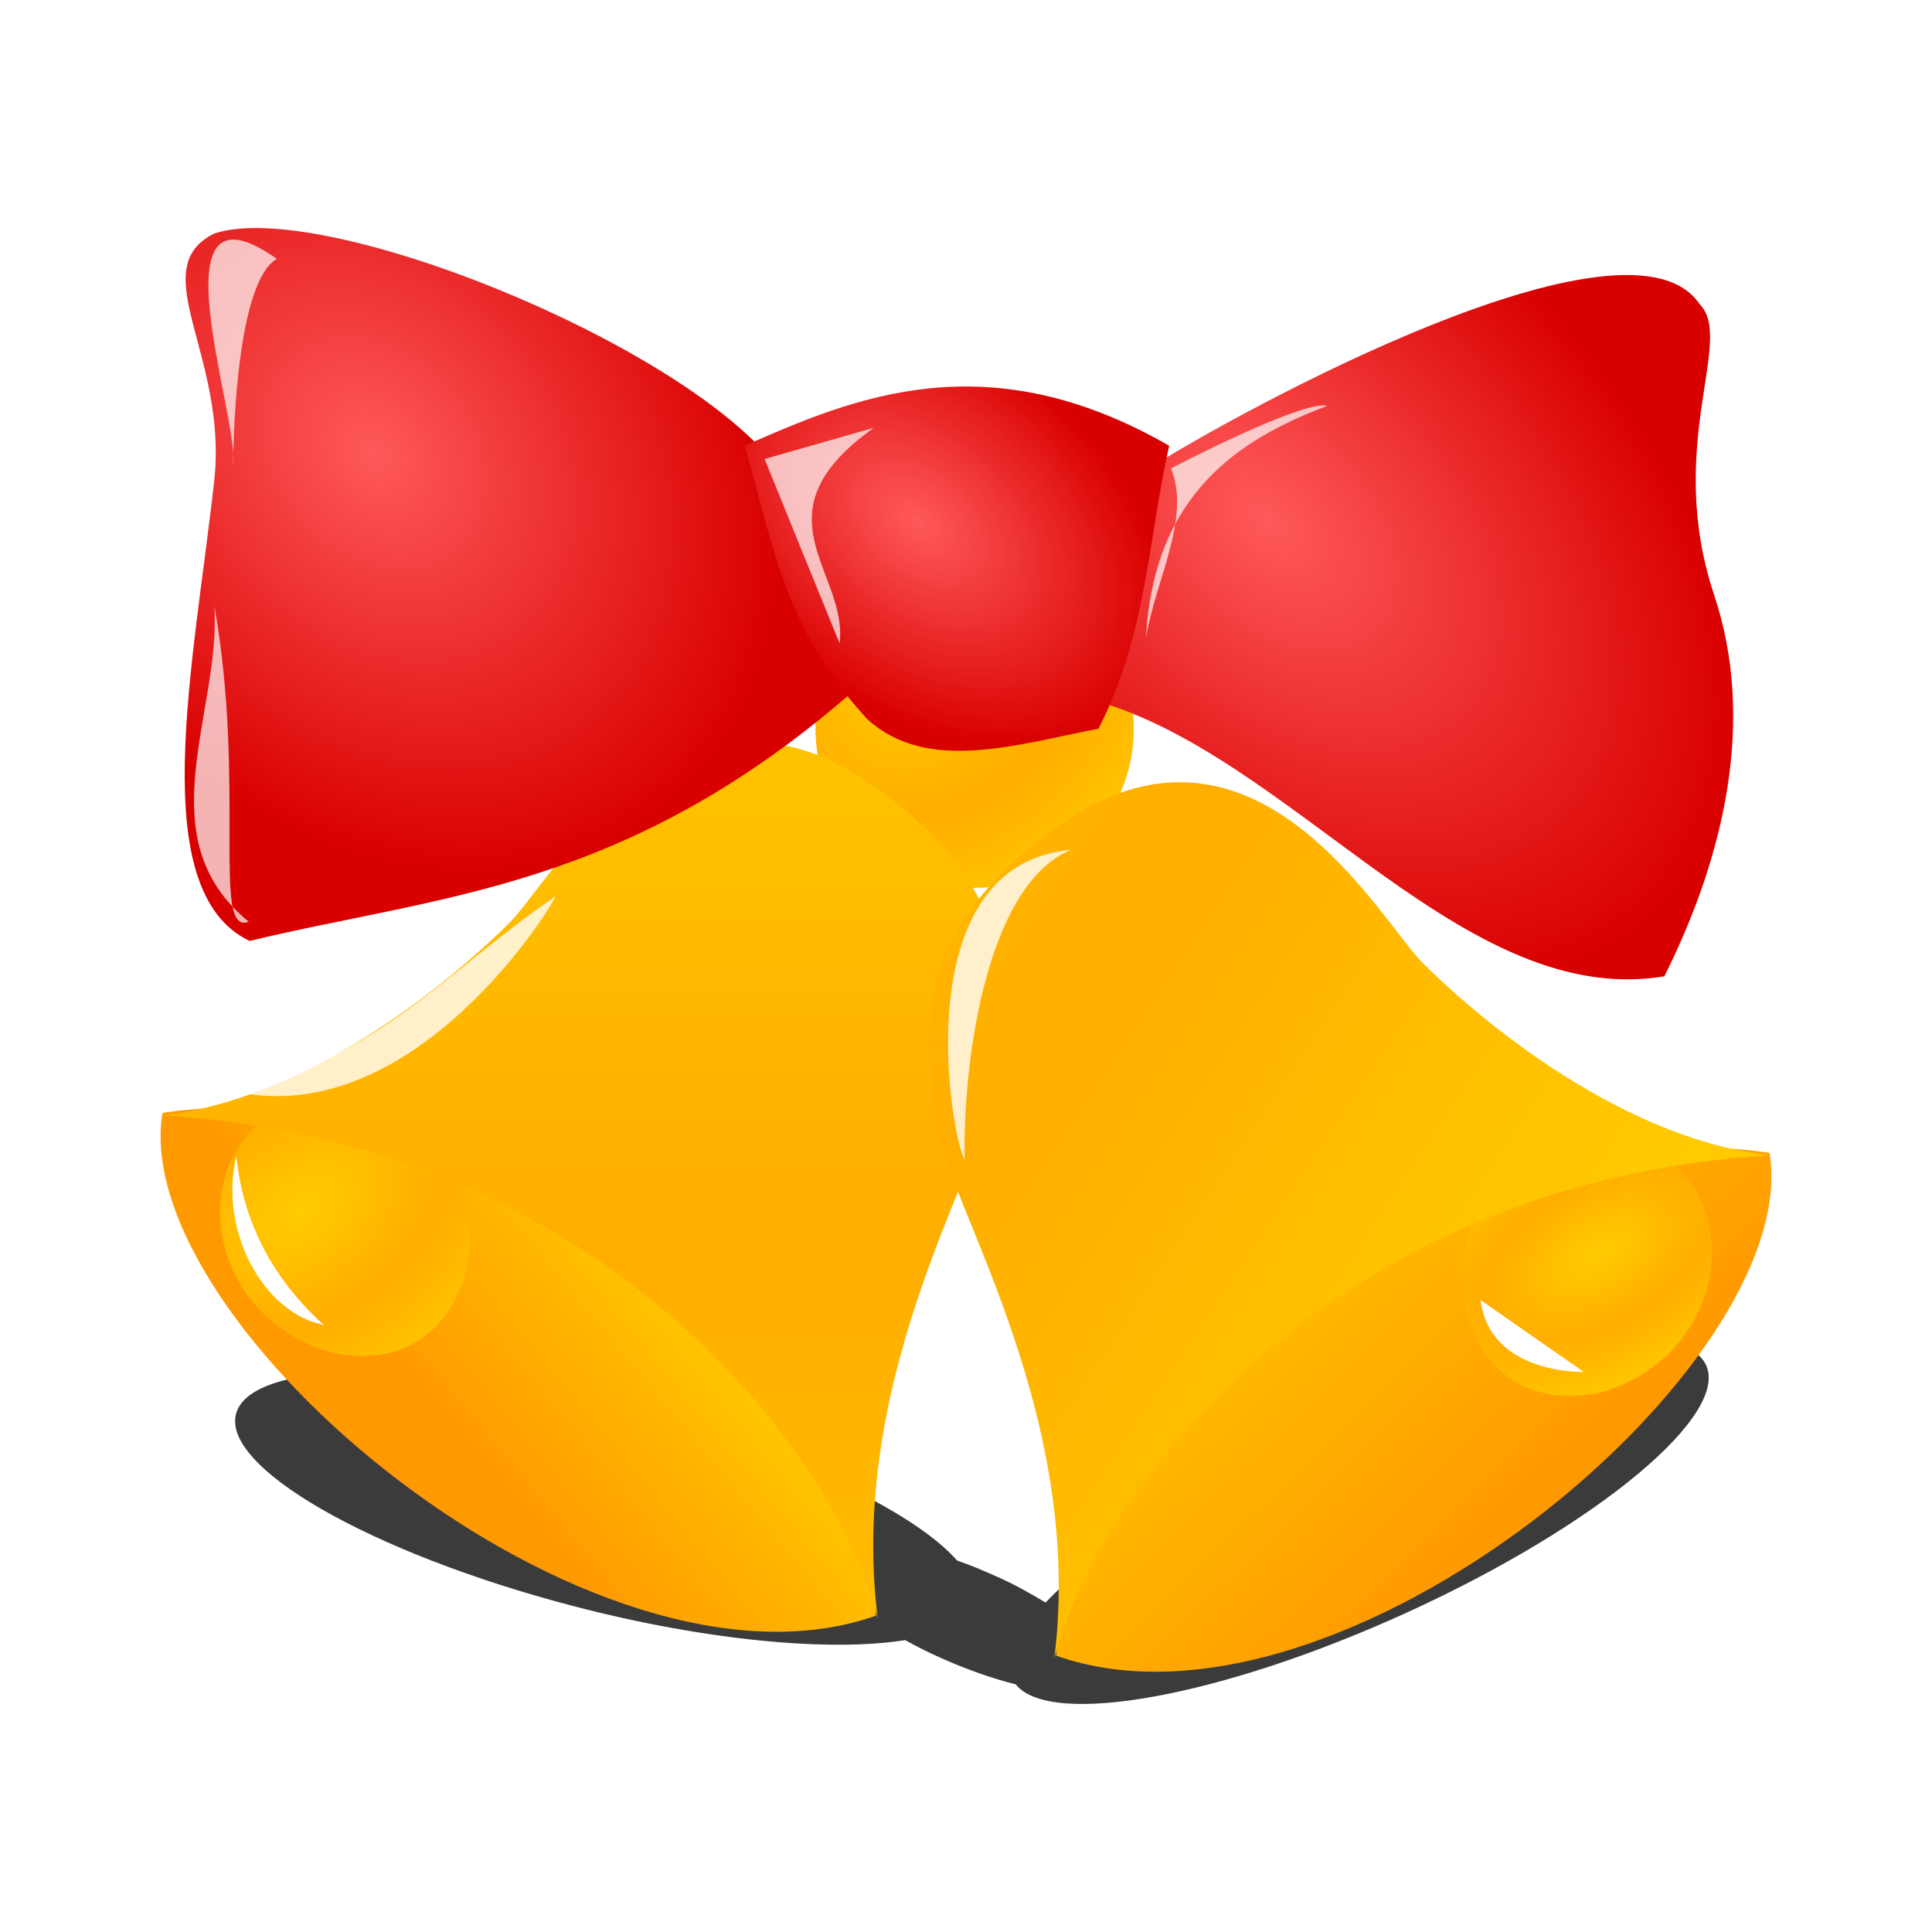 <svg:svg xmlns:dc="http://purl.org/dc/elements/1.1/" xmlns:ns1="http://sodipodi.sourceforge.net/DTD/sodipodi-0.dtd" xmlns:ns2="http://www.inkscape.org/namespaces/inkscape" xmlns:ns3="http://www.w3.org/1999/xlink" xmlns:ns5="http://creativecommons.org/ns#" xmlns:rdf="http://www.w3.org/1999/02/22-rdf-syntax-ns#" xmlns:svg="http://www.w3.org/2000/svg" height="54.623" id="svg2" version="1.1" viewBox="-3.056 -3.603 54.623 54.623" width="54.623" ns1:docname="wedding03.svg" ns2:export-filename="wedding03.png" ns2:export-xdpi="90" ns2:export-ydpi="90" ns2:version="0.47 r22583">
  <svg:defs id="defs4">
    <svg:linearGradient id="linearGradient2180">
      <svg:stop id="stop2181" offset="0" style="stop-color:#ffcb00" />
      <svg:stop id="stop2184" offset=".5" style="stop-color:#ffae00" />
      <svg:stop id="stop2182" offset="1" style="stop-color:#ffcb00" />
    </svg:linearGradient>
    <svg:linearGradient id="linearGradient2187">
      <svg:stop id="stop2188" offset="0" style="stop-color:#ff9900" />
      <svg:stop id="stop2190" offset="1" style="stop-color:#ffcb00" />
    </svg:linearGradient>
    <svg:linearGradient gradientTransform="scale(.578 1.729)" gradientUnits="userSpaceOnUse" id="linearGradient3037" x1="48.73" x2="94.271" y1="34.359" y2="59.741" ns2:collect="always" ns3:href="#linearGradient2187" />
    <svg:linearGradient gradientTransform="scale(.868 1.152)" gradientUnits="userSpaceOnUse" id="linearGradient3043" x1="119.31" x2="-.108" y1="31.065" y2="147.45" ns2:collect="always" ns3:href="#linearGradient2180" />
    <svg:linearGradient gradientTransform="scale(.578 1.729)" gradientUnits="userSpaceOnUse" id="linearGradient3065" x1="30.206" x2="117.52" y1="37.711" y2="58.168" ns2:collect="always" ns3:href="#linearGradient2187" />
    <svg:radialGradient cx="23.981" cy="14.054" gradientTransform="matrix(.926 1.377 -1.671 1.123 25.261 -34.761)" gradientUnits="userSpaceOnUse" id="radialGradient3099" r="4.5" ns2:collect="always" ns3:href="#linearGradient2180" />
    <svg:radialGradient cx="201.65" cy="55.183" gradientTransform="matrix(.971 -1.487 2.115 1.637 -110.88 265.36)" gradientUnits="userSpaceOnUse" id="radialGradient3122" r="13.94" ns2:collect="always" ns3:href="#linearGradient2180" />
    <svg:radialGradient cx="-736.6" cy="7.91" gradientTransform="matrix(1.113 .218 -.352 2.13 1023.2 195.6)" gradientUnits="userSpaceOnUse" id="radialGradient3124" r="13.94" ns2:collect="always" ns3:href="#linearGradient2180" />
    <svg:linearGradient gradientUnits="userSpaceOnUse" id="linearGradient3128" x1="162.9" x2="24.989" y1="116.02" y2="75.492" ns2:collect="always" ns3:href="#linearGradient2180" />
    <svg:linearGradient id="linearGradient3613">
      <svg:stop id="stop3615" offset="0" style="stop-color:#ff5959" />
      <svg:stop id="stop3617" offset="1" style="stop-color:#d90000" />
    </svg:linearGradient>
    <svg:radialGradient cx="22.893" cy="10.922" gradientTransform="matrix(1.018 .81 -.534 .672 5.427 -14.731)" gradientUnits="userSpaceOnUse" id="radialGradient3234" r="6" ns2:collect="always" ns3:href="#linearGradient3613" />
    <svg:radialGradient cx="7.513" cy="9.442" gradientTransform="matrix(.901 1.041 -.809 .7 8.381 -5.237)" gradientUnits="userSpaceOnUse" id="radialGradient3236" r="9.417" ns2:collect="always" ns3:href="#linearGradient3613" />
    <svg:radialGradient cx="32.792" cy="11.287" gradientTransform="matrix(1.183 1.146 -.731 .755 2.25 -34.964)" gradientUnits="userSpaceOnUse" id="radialGradient3238" r="9.473" ns2:collect="always" ns3:href="#linearGradient3613" />
    <svg:filter height="1.272" id="filter4042" width="1.348" x="-.174" y="-.136" ns2:collect="always">
      <svg:feGaussianBlur id="feGaussianBlur4044" stdDeviation="0.371" ns2:collect="always" />
    </svg:filter>
    <svg:filter height="1.292" id="filter4046" width="1.576" x="-.288" y="-.146" ns2:collect="always">
      <svg:feGaussianBlur id="feGaussianBlur4048" stdDeviation="0.371" ns2:collect="always" />
    </svg:filter>
    <svg:filter height="1.279" id="filter4050" width="1.921" x="-.46" y="-.14" ns2:collect="always">
      <svg:feGaussianBlur id="feGaussianBlur4052" stdDeviation="0.371" ns2:collect="always" />
    </svg:filter>
    <svg:filter height="1.199" id="filter4054" width="2.152" x="-.576" y="-.1" ns2:collect="always">
      <svg:feGaussianBlur id="feGaussianBlur4056" stdDeviation="0.371" ns2:collect="always" />
    </svg:filter>
    <svg:filter height="1.258" id="filter4078" width="1.65" x="-.325" y="-.129" ns2:collect="always">
      <svg:feGaussianBlur id="feGaussianBlur4080" stdDeviation="0.47" ns2:collect="always" />
    </svg:filter>
    <svg:filter height="1.4" id="filter4082" width="1.246" x="-.123" y="-.2" ns2:collect="always">
      <svg:feGaussianBlur id="feGaussianBlur4084" stdDeviation="0.47" ns2:collect="always" />
    </svg:filter>
    <svg:filter height="1.864" id="filter4106" width="1.603" x="-.301" y="-.432" ns2:collect="always">
      <svg:feGaussianBlur id="feGaussianBlur4108" stdDeviation="0.366" ns2:collect="always" />
    </svg:filter>
    <svg:filter height="1.368" id="filter4110" width="1.68" x="-.34" y="-.184" ns2:collect="always">
      <svg:feGaussianBlur id="feGaussianBlur4112" stdDeviation="0.366" ns2:collect="always" />
    </svg:filter>
    <svg:filter height="1.443" id="filter3660" width="1.109" x="-.055" y="-.221" ns2:collect="always">
      <svg:feGaussianBlur id="feGaussianBlur3662" stdDeviation="0.949" ns2:collect="always" />
    </svg:filter>
  </svg:defs>
  <ns1:namedview bordercolor="#666666" borderopacity="1.0" id="base" pagecolor="#ffffff" showgrid="false" ns2:current-layer="layer1" ns2:cx="20.322661" ns2:cy="24" ns2:document-units="px" ns2:pageopacity="0.0" ns2:pageshadow="2" ns2:window-height="963" ns2:window-maximized="0" ns2:window-width="1399" ns2:window-x="231" ns2:window-y="24" ns2:zoom="1">
    <ns2:grid empspacing="5" enabled="true" id="grid2816" snapvisiblegridlinesonly="true" type="xygrid" visible="true" />
  </ns1:namedview>
  <svg:g id="layer1" transform="translate(0 -1004.4)" ns2:groupmode="layer" ns2:label="Layer 1">
    <svg:path d="m42.755 1038.7c-2.118 0.125-5.338 1.051-8.719 2.594s-6.129 3.331-7.531 4.812c-0.406-0.246-0.844-0.495-1.344-0.719-0.39-0.175-0.778-0.34-1.156-0.469-1.235-1.406-4.745-3.079-9.094-4.219-5.751-1.507-10.79-1.483-11.281 0.031-0.491 1.514 3.749 3.962 9.5 5.469 3.822 1.001 7.333 1.302 9.406 0.969 0.314 0.175 0.64 0.339 1 0.5 0.731 0.327 1.467 0.587 2.125 0.75 0.973 1.228 5.823 0.36 11.062-2.031 5.409-2.469 9.18-5.623 8.438-7.031-0.279-0.528-1.136-0.731-2.406-0.656z" id="path3651" style="filter:url(#filter3660);fill-rule:evenodd;fill:#000000;fill-opacity:.769" />
    <svg:path d="m30 15.5c0 2.485-2.015 4.5-4.5 4.5s-4.5-2.015-4.5-4.5 2.015-4.5 4.5-4.5c2.485 0 4.5 2.015 4.5 4.5z" id="path3075" style="fill-rule:evenodd;fill:url(#radialGradient3099)" transform="translate(-1 1005.9)" ns1:cx="25.5" ns1:cy="15.5" ns1:rx="4.5" ns1:ry="4.5" ns1:type="arc" />
    <svg:g id="g3108" transform="matrix(.37 0 0 .37 25.014 630.15)">
      <svg:g id="g5331" transform="matrix(-.233 .647 -.594 -.214 27.23 975.78)">
        <svg:path d="m29.138 44.9c-20.87 11.74-21.904 84.44 6.819 104.77 16.341-15.01 20.428-76.988-6.694-104.68-0.035-0.038-0.09-0.055-0.125-0.094z" id="path4694" style="fill-rule:evenodd;fill:url(#linearGradient3037)" transform="matrix(-.952 -.307 .307 -.952 210.55 127.24)" ns1:nodetypes="cccc" />
        <svg:path d="m188.78 58.069c7.807 15.302 27.616 6.193 26.47-11.61-2.822-22.217-34.735-10.813-26.47 11.61z" id="path4695" style="fill-rule:evenodd;fill:url(#radialGradient3122)" ns1:nodetypes="ccc" />
        <svg:path d="m28.99 45.109c28.779 44.481 18.31 89.026 6.844 104.97 19.391-20.708 47.837-22.082 55.375-26.875 7.538-4.793 18.03-10.315 16.719-32.438-1.64-29.128-30.808-24.707-37.69-25.813-6.872-1.104-28.461-5.883-41.25-19.844z" id="path4697" style="fill-rule:evenodd;fill:url(#linearGradient3043)" transform="matrix(-.952 -.307 .307 -.952 210.55 127.24)" ns1:nodetypes="cccccc" />
      </svg:g>
    </svg:g>
    <svg:g id="g3051" transform="matrix(-.37 0 0 .37 23.497 631.28)">
      <svg:g id="g3053" transform="matrix(-.233 .647 -.594 -.214 27.23 975.78)">
        <svg:path d="m29.138 44.9c-20.87 11.74-21.904 84.44 6.819 104.77 16.341-15.01 20.428-76.988-6.694-104.68-0.035-0.038-0.09-0.055-0.125-0.094z" id="path3055" style="fill-rule:evenodd;fill:url(#linearGradient3065)" transform="matrix(-.952 -.307 .307 -.952 210.55 127.24)" ns1:nodetypes="cccc" />
        <svg:path d="m188.78 58.069c7.807 15.302 27.616 6.193 26.47-11.61-2.822-22.217-34.735-10.813-26.47 11.61z" id="path3057" style="fill-rule:evenodd;fill:url(#radialGradient3124)" ns1:nodetypes="ccc" />
        <svg:path d="m28.99 45.109c28.779 44.481 18.31 89.026 6.844 104.97 19.391-20.708 47.837-22.082 55.375-26.875 7.538-4.793 18.03-10.315 16.719-32.438-1.64-29.128-30.808-24.707-37.69-25.813-6.872-1.104-28.461-5.883-41.25-19.844z" id="path3061" style="fill-rule:evenodd;fill:url(#linearGradient3128)" transform="matrix(-.952 -.307 .307 -.952 210.55 127.24)" ns1:nodetypes="cccccc" />
      </svg:g>
    </svg:g>
    <svg:path d="m18.811 9.47c-2.811-3.47-12.811-7.47-15.811-6.47-2 1 0.395 3.462 0 7-0.581 5.212-1.966 11.584 1 13 5.429-1.305 10.59-1.447 17-7l-2.189-6.53z" id="path3134" style="color:#000000;fill:url(#radialGradient3236)" transform="translate(0 1004.4)" ns1:nodetypes="ccsccc" />
    <svg:path d="m29.384 9.665c2.616-1.665 13.616-7.665 15.616-4.665 1 1-1 4 0.41 8.227 1.168 3.505 0.307 7.338-1.41 10.773-6 1-11-7-17-8l2.384-6.335z" id="path3136" style="color:#000000;fill:url(#radialGradient3238)" transform="translate(0 1004.4)" ns1:nodetypes="ccsccc" />
    <svg:path d="m21.47 16.735c1.696 1.532 4.173 0.718 6.53 0.265 1.371-2.667 1.397-5.333 2-8-5.131-2.952-8.887-1.382-12 0 0.753 2.578 1.08 5.157 3.47 7.735z" id="path3132" style="color:#000000;fill:url(#radialGradient3234)" transform="translate(0 1004.4)" ns1:nodetypes="ccccc" />
    <svg:path d="m4.773 3.717c-3.593-2.538-1.046 4.523-1.238 5.834 0 0 0-5.127 1.237-5.834z" id="path4018" style="fill-opacity:.705;color:#000000;filter:url(#filter4050);fill:#ffffff" transform="translate(0 1004.4)" ns1:nodetypes="ccc" />
    <svg:path d="m3.005 13.529c0.198 3.004-1.948 6.55 0.972 8.927-1.056 0.422-0.07-3.826-0.972-8.927z" id="path4020" style="fill-opacity:.705;color:#000000;filter:url(#filter4054);fill:#ffffff" transform="translate(0 1004.4)" ns1:nodetypes="ccc" />
    <svg:path d="m21.655 8.49-3.094 0.884 2.121 5.215c0.252-2.023-2.474-3.65 0.972-6.099z" id="path4022" style="fill-opacity:.705;color:#000000;filter:url(#filter4046);fill:#ffffff" transform="translate(0 1004.4)" ns1:nodetypes="cccc" />
    <svg:path d="m34.471 7.872c-0.707-0.177-4.419 1.768-4.419 1.768 0.571 1.389-0.439 3.174-0.707 4.773 0.222-3.999 2.567-5.581 5.127-6.541z" id="path4024" style="fill-opacity:.705;color:#000000;filter:url(#filter4042);fill:#ffffff" transform="translate(0 1004.4)" ns1:nodetypes="cccc" />
    <svg:path d="m3.447 27.229c3.997-0.707 6.252-3.505 9.192-5.48 0.095-0.014-3.949 6.751-9.192 5.48z" id="path4058" style="fill-opacity:.79;color:#000000;filter:url(#filter4082);fill:#ffffff" transform="translate(0 1004.4)" ns1:nodetypes="ccc" />
    <svg:path d="m27.224 20.423c-2.465 1.023-3.067 6.259-3.005 8.75-0.348-0.425-1.778-8.321 3.005-8.75z" id="path4060" style="fill-opacity:.79;color:#000000;filter:url(#filter4078);fill:#ffffff" transform="translate(0 1004.4)" ns1:nodetypes="ccc" />
    <svg:path d="m3.624 29.085c0.208 1.961 1.089 3.518 2.475 4.773-1.712-0.342-2.974-2.663-2.475-4.773z" id="path4086" style="color:#000000;filter:url(#filter4110);fill:#ffffff" transform="translate(0 1004.4)" ns1:nodetypes="ccc" />
    <svg:path d="m38.802 33.151 2.917 2.033s-2.652 0.088-2.917-2.033z" id="path4088" style="color:#000000;filter:url(#filter4106);fill:#ffffff" transform="translate(0 1004.4)" />
  </svg:g>
</svg:svg>